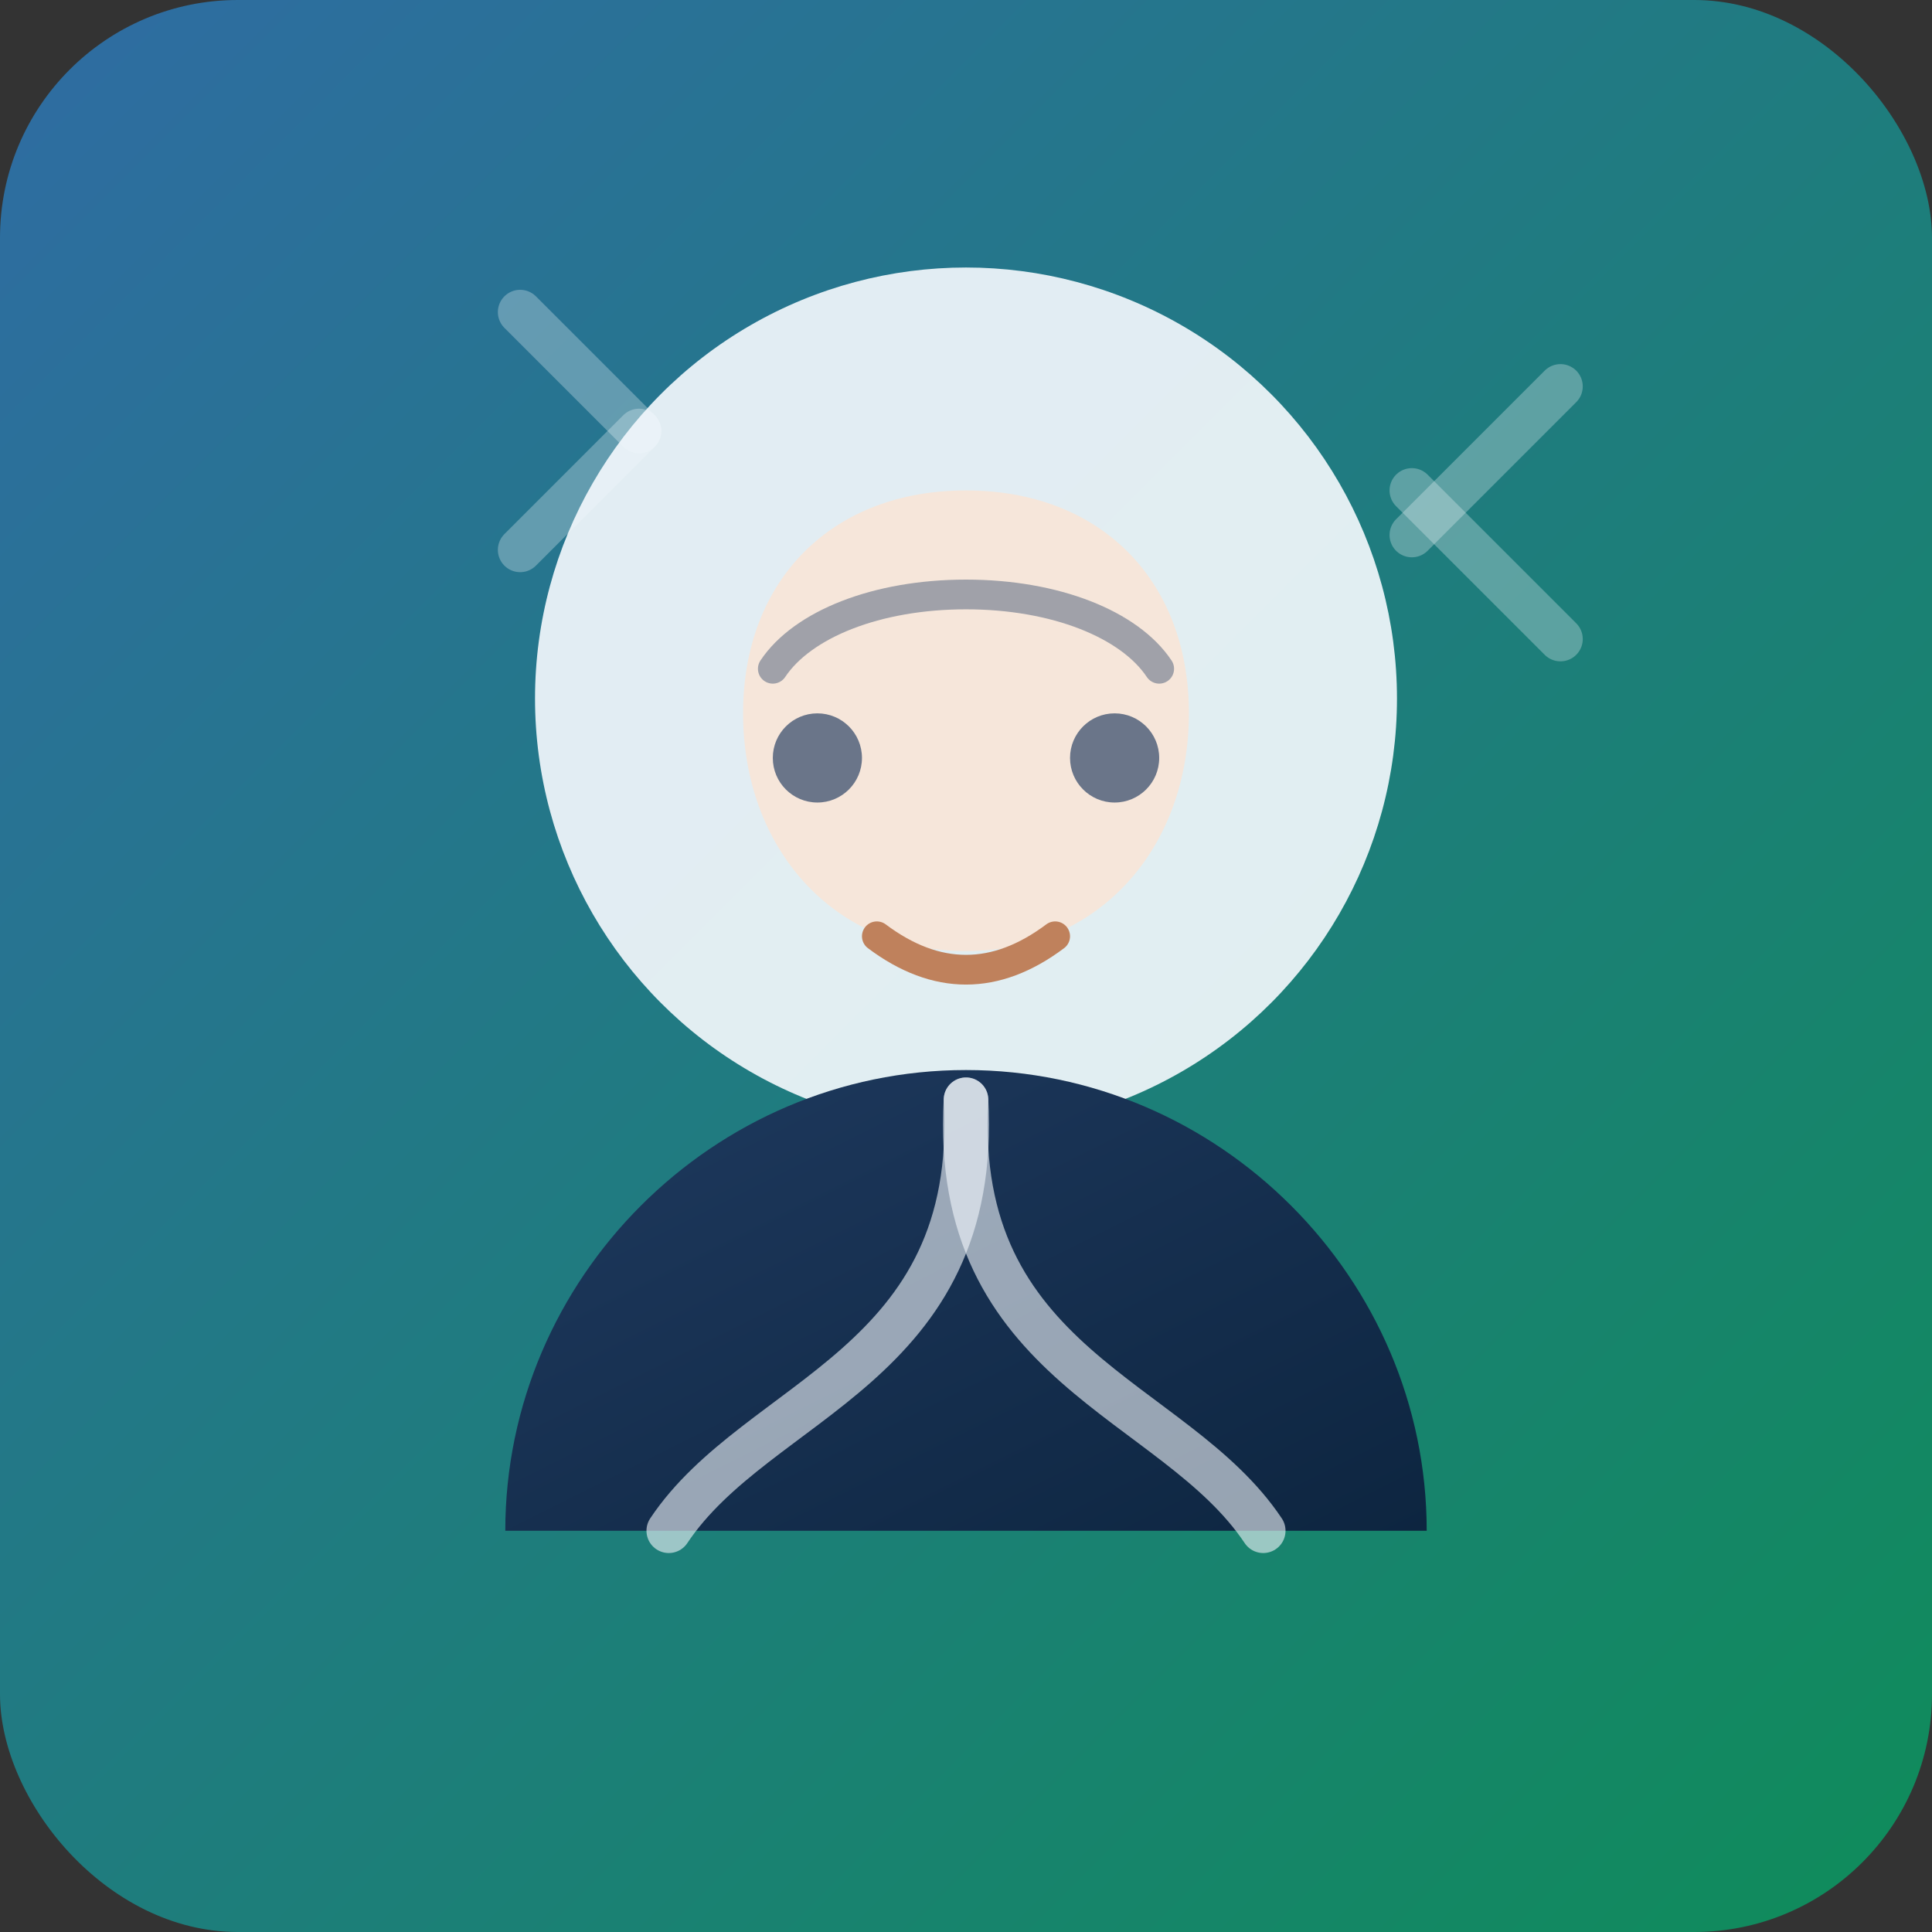 <svg width="260" height="260" viewBox="0 0 260 260" fill="none" xmlns="http://www.w3.org/2000/svg" role="img" aria-labelledby="title desc">
  <rect x="0" y="0" width="260" height="260" fill="#333333" stroke="none"/>
  <title id="title">導入企業経営者のポートレート</title>
  <desc id="desc">経営者の上半身シルエットと背景の幾何学模様による信頼感のあるイラスト</desc>
  <defs>
    <linearGradient id="portrait-bg" x1="0" y1="0" x2="260" y2="260" gradientUnits="userSpaceOnUse">
      <stop stop-color="#2F6CA3" />
      <stop offset="1" stop-color="#0F8C5A" />
    </linearGradient>
    <linearGradient id="suit" x1="0" y1="0" x2="1" y2="1">
      <stop stop-color="#1F3A5F" />
      <stop offset="1" stop-color="#0D2540" />
    </linearGradient>
  </defs>
  <rect width="260" height="260" rx="32" fill="url(#portrait-bg)" />
  <circle cx="130" cy="94" r="58" fill="#F2F7FC" opacity="0.92" />
  <path d="M130 144c34 0 62 28 62 62H68c0-34 28-62 62-62z" fill="url(#suit)" />
  <path d="M100 96c0 18 12 32 30 32s30-14 30-32c0-18-12-30-30-30s-30 12-30 30z" fill="#F6E6DA" />
  <path d="M90 206c12-18 42-22 40-58" stroke="#F2F7FC" stroke-width="6" stroke-linecap="round" opacity="0.6" />
  <path d="M170 206c-12-18-42-22-40-58" stroke="#F2F7FC" stroke-width="6" stroke-linecap="round" opacity="0.6" />
  <path d="M104 90c4-6 14-10 26-10s22 4 26 10" stroke="#1F3A5F" stroke-width="4" stroke-linecap="round" opacity="0.4" />
  <circle cx="110" cy="102" r="6" fill="#1F3A5F" opacity="0.65" />
  <circle cx="150" cy="102" r="6" fill="#1F3A5F" opacity="0.65" />
  <path d="M118 126c8 6 16 6 24 0" stroke="#BF815C" stroke-width="4" stroke-linecap="round" />
  <path d="M210 52l-20 20" stroke="#F2F7FC" stroke-width="6" stroke-linecap="round" opacity="0.3" />
  <path d="M210 86l-20-20" stroke="#F2F7FC" stroke-width="6" stroke-linecap="round" opacity="0.3" />
  <path d="M70 42l16 16" stroke="#F2F7FC" stroke-width="6" stroke-linecap="round" opacity="0.3" />
  <path d="M70 74l16-16" stroke="#F2F7FC" stroke-width="6" stroke-linecap="round" opacity="0.3" />
</svg>
